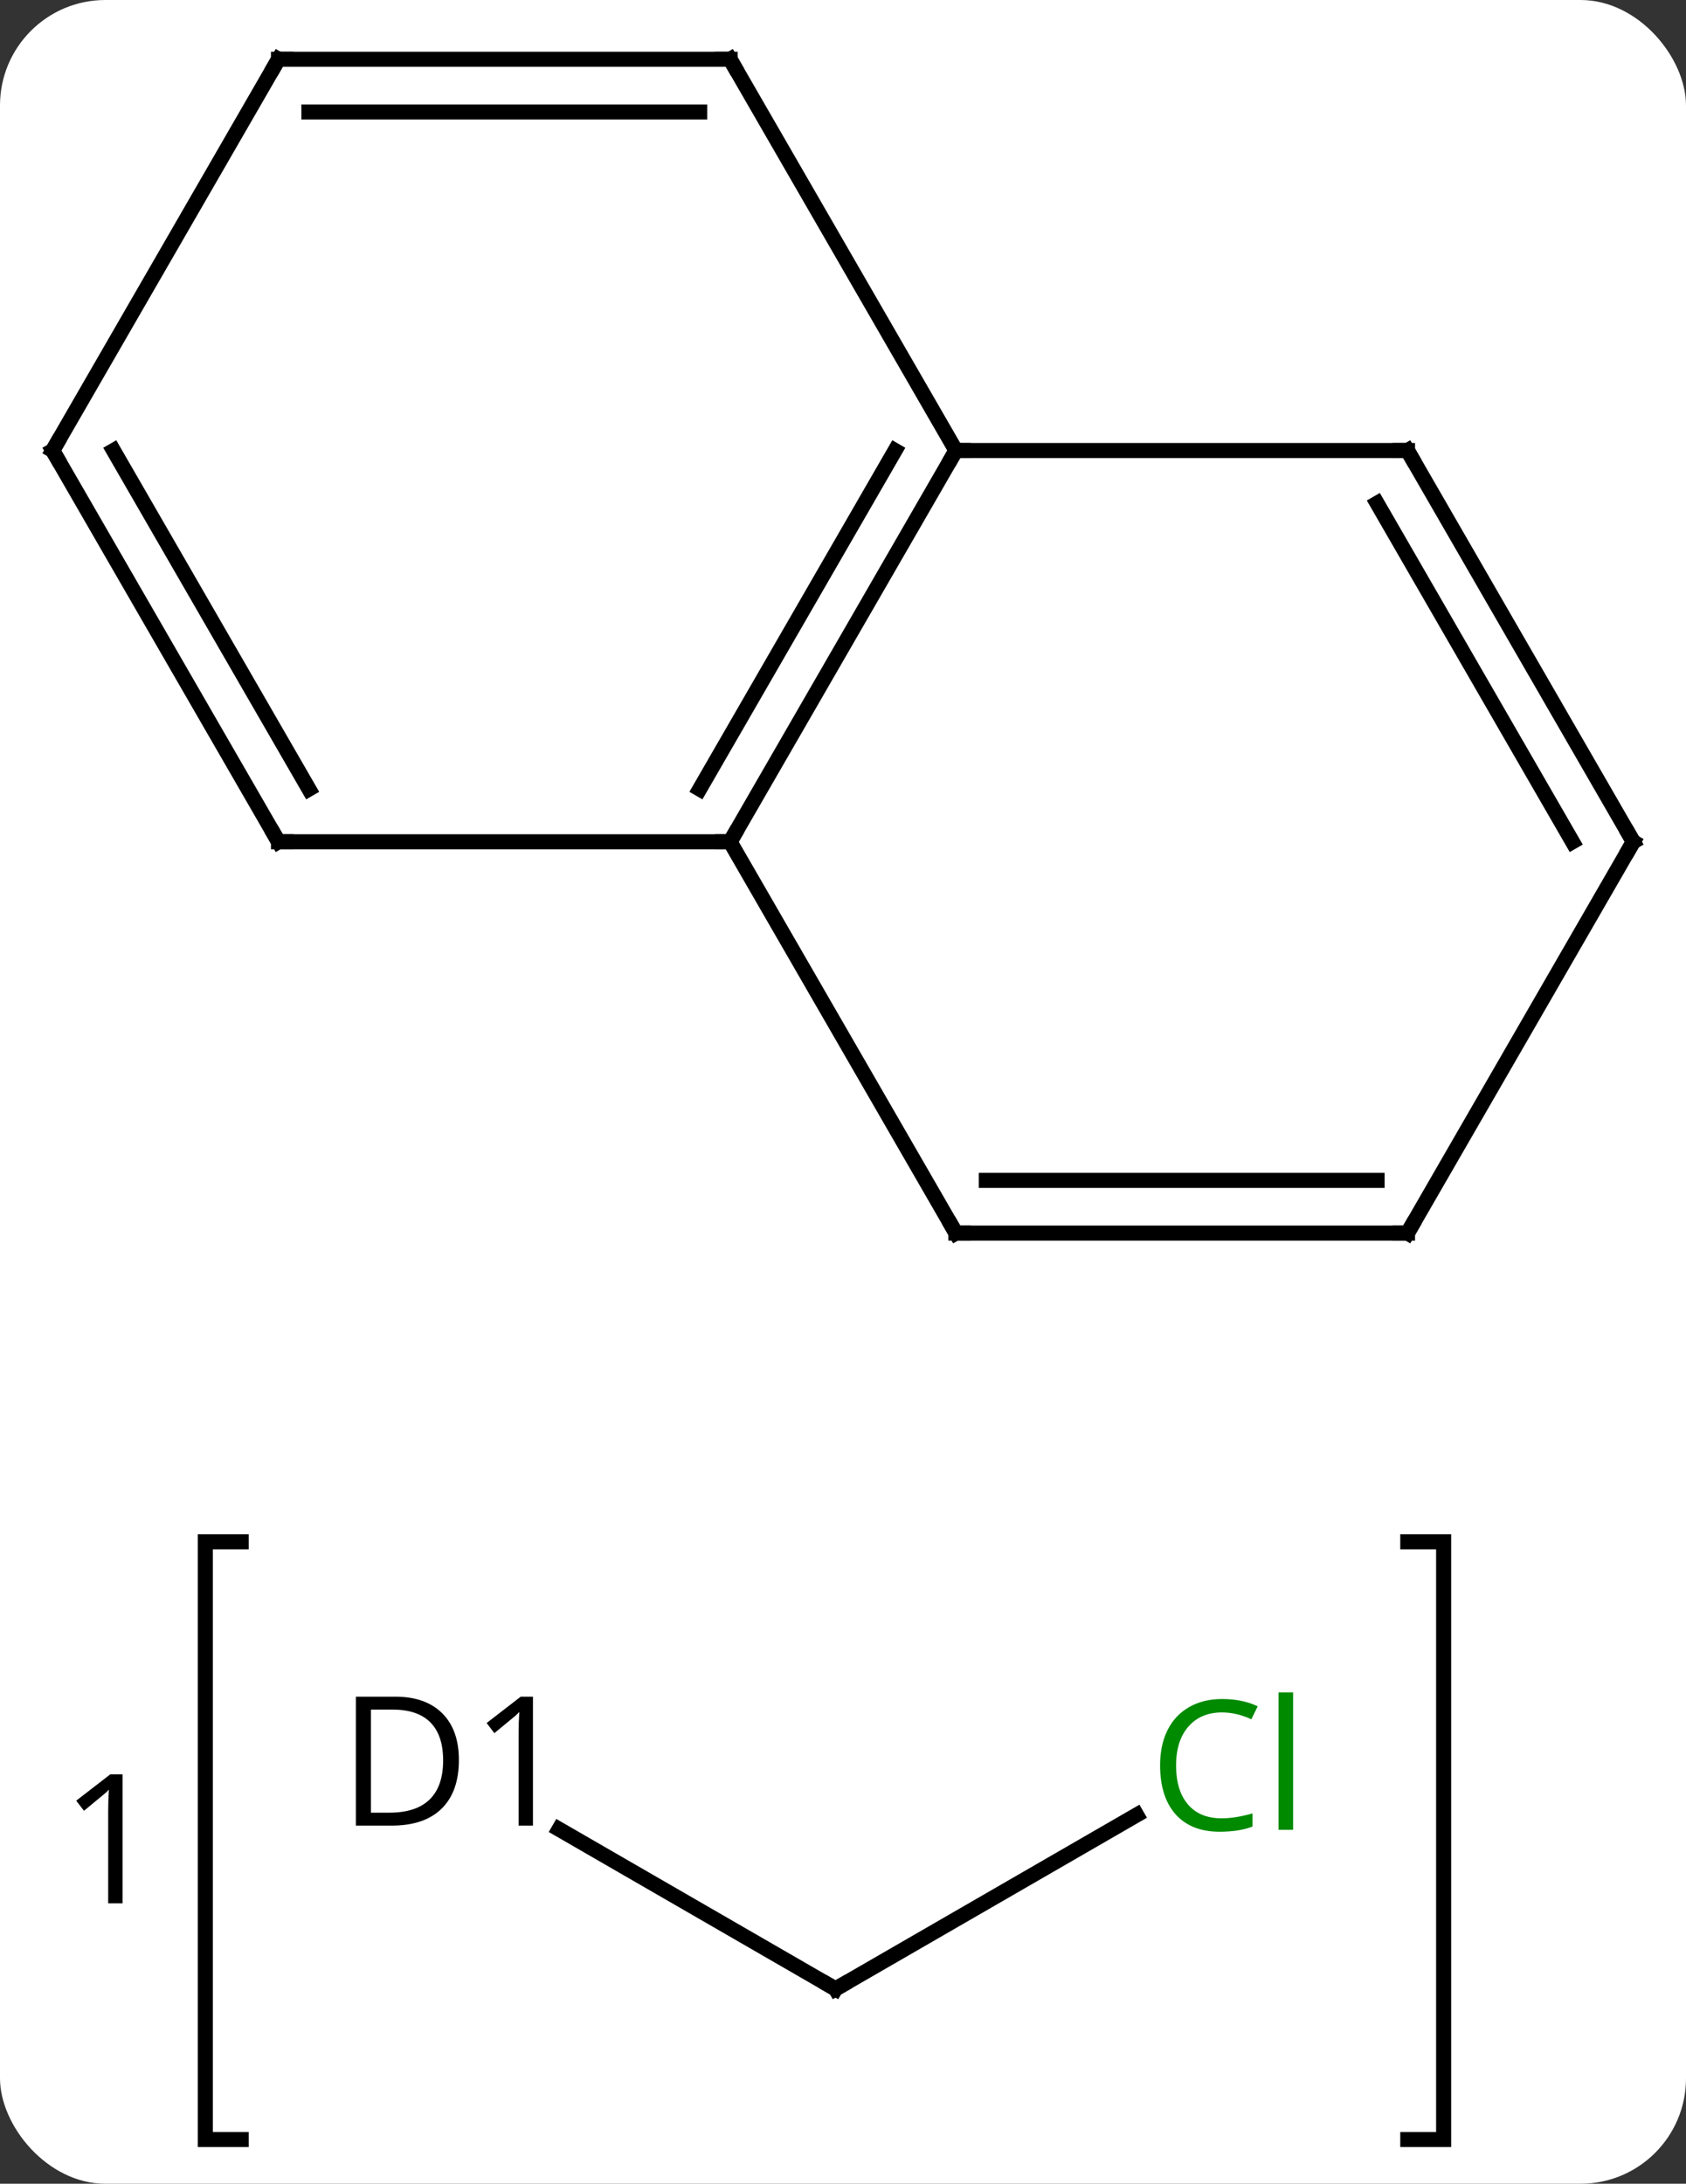 <svg width="112" viewBox="0 0 112 145" style="fill-opacity:1; color-rendering:auto; color-interpolation:auto; text-rendering:auto; stroke:black; stroke-linecap:square; stroke-miterlimit:10; shape-rendering:auto; stroke-opacity:1; fill:black; stroke-dasharray:none; font-weight:normal; stroke-width:1; font-family:'Open Sans'; font-style:normal; stroke-linejoin:miter; font-size:12; stroke-dashoffset:0; image-rendering:auto;" height="145" class="cas-substance-image" xmlns:xlink="http://www.w3.org/1999/xlink" xmlns="http://www.w3.org/2000/svg"><rect x="0" y="0" width="112" height="145" fill="#333333" stroke="none"/><svg class="cas-substance-single-component"><rect y="0" x="0" width="112" stroke="none" ry="7" rx="7" height="145" fill="white" class="cas-substance-group"/><svg y="0" x="0" width="112" viewBox="0 0 112 145" style="fill:black;" height="145" class="cas-substance-single-component-image"><svg><g><g transform="translate(56,68)" style="text-rendering:geometricPrecision; color-rendering:optimizeQuality; color-interpolation:linearRGB; stroke-linecap:butt; image-rendering:optimizeQuality;"><path style="fill:none;" d="M-39.979 34.377 L-42.36 34.377 L-42.36 74.065 L-39.979 74.065"/><path style="fill:none;" d="M37.519 34.377 L39.9 34.377 L39.9 74.065 L37.519 74.065"/><path style="stroke:none;" d="M-47.86 58.377 L-48.813 58.377 L-48.813 52.268 Q-48.813 51.502 -48.766 50.831 Q-48.876 50.956 -49.032 51.088 Q-49.188 51.221 -50.422 52.237 L-50.938 51.565 L-48.672 49.815 L-47.86 49.815 L-47.86 58.377 Z"/><line y2="53.461" y1="64.065" x2="-18.864" x1="-0.498" style="fill:none;"/><line y2="52.514" y1="64.065" x2="19.509" x1="-0.498" style="fill:none;"/><line y2="-38.085" y1="-12.105" x2="7.5" x1="-7.5" style="fill:none;"/><line y2="-38.085" y1="-15.605" x2="3.458" x1="-9.521" style="fill:none;"/><line y2="-12.105" y1="-12.105" x2="-37.5" x1="-7.5" style="fill:none;"/><line y2="13.878" y1="-12.105" x2="7.5" x1="-7.5" style="fill:none;"/><line y2="-38.085" y1="-38.085" x2="37.5" x1="7.5" style="fill:none;"/><line y2="-64.065" y1="-38.085" x2="-7.5" x1="7.5" style="fill:none;"/><line y2="-38.085" y1="-12.105" x2="-52.5" x1="-37.5" style="fill:none;"/><line y2="-38.085" y1="-15.605" x2="-48.459" x1="-35.479" style="fill:none;"/><line y2="13.878" y1="13.878" x2="37.5" x1="7.5" style="fill:none;"/><line y2="10.378" y1="10.378" x2="35.479" x1="9.521" style="fill:none;"/><line y2="-12.105" y1="-38.085" x2="52.5" x1="37.5" style="fill:none;"/><line y2="-12.105" y1="-34.585" x2="48.459" x1="35.479" style="fill:none;"/><line y2="-64.065" y1="-64.065" x2="-37.5" x1="-7.5" style="fill:none;"/><line y2="-60.565" y1="-60.565" x2="-35.479" x1="-9.521" style="fill:none;"/><line y2="-64.065" y1="-38.085" x2="-37.5" x1="-52.5" style="fill:none;"/><line y2="-12.105" y1="13.878" x2="52.5" x1="37.5" style="fill:none;"/><path style="fill:none; stroke-miterlimit:5;" d="M-0.931 63.815 L-0.498 64.065 L-0.065 63.815"/><path style="stroke-miterlimit:5; stroke:none;" d="M-25.516 48.862 Q-25.516 50.971 -26.665 52.096 Q-27.813 53.221 -29.985 53.221 L-32.36 53.221 L-32.36 44.659 L-29.735 44.659 Q-27.735 44.659 -26.625 45.76 Q-25.516 46.862 -25.516 48.862 ZM-26.563 48.893 Q-26.563 47.221 -27.407 46.37 Q-28.25 45.518 -29.907 45.518 L-31.36 45.518 L-31.36 52.362 L-30.141 52.362 Q-28.36 52.362 -27.461 51.487 Q-26.563 50.612 -26.563 48.893 ZM-20.596 53.221 L-21.549 53.221 L-21.549 47.112 Q-21.549 46.346 -21.502 45.674 Q-21.612 45.799 -21.768 45.932 Q-21.924 46.065 -23.159 47.081 L-23.674 46.409 L-21.409 44.659 L-20.596 44.659 L-20.596 53.221 Z"/></g><g transform="translate(56,68)" style="stroke-linecap:butt; fill:rgb(0,138,0); text-rendering:geometricPrecision; color-rendering:optimizeQuality; image-rendering:optimizeQuality; font-family:'Open Sans'; stroke:rgb(0,138,0); color-interpolation:linearRGB; stroke-miterlimit:5;"><path style="stroke:none;" d="M25.173 45.706 Q23.767 45.706 22.947 46.643 Q22.127 47.581 22.127 49.221 Q22.127 50.893 22.916 51.815 Q23.705 52.737 25.158 52.737 Q26.064 52.737 27.205 52.409 L27.205 53.284 Q26.314 53.627 25.017 53.627 Q23.127 53.627 22.095 52.471 Q21.064 51.315 21.064 49.206 Q21.064 47.877 21.556 46.885 Q22.048 45.893 22.986 45.354 Q23.923 44.815 25.189 44.815 Q26.533 44.815 27.548 45.299 L27.127 46.159 Q26.142 45.706 25.173 45.706 ZM29.9 53.502 L28.931 53.502 L28.931 44.377 L29.9 44.377 L29.9 53.502 Z"/><path style="fill:none; stroke:black;" d="M-7.25 -12.538 L-7.5 -12.105 L-8 -12.105"/><path style="fill:none; stroke:black;" d="M7.25 -37.652 L7.5 -38.085 L8 -38.085"/><path style="fill:none; stroke:black;" d="M-37 -12.105 L-37.5 -12.105 L-37.75 -12.538"/><path style="fill:none; stroke:black;" d="M7.25 13.445 L7.5 13.878 L8 13.878"/><path style="fill:none; stroke:black;" d="M37 -38.085 L37.5 -38.085 L37.75 -37.652"/><path style="fill:none; stroke:black;" d="M-7.25 -63.632 L-7.5 -64.065 L-8 -64.065"/><path style="fill:none; stroke:black;" d="M-52.25 -37.652 L-52.5 -38.085 L-52.25 -38.518"/><path style="fill:none; stroke:black;" d="M37 13.878 L37.5 13.878 L37.75 13.445"/><path style="fill:none; stroke:black;" d="M52.25 -12.538 L52.5 -12.105 L52.25 -11.672"/><path style="fill:none; stroke:black;" d="M-37 -64.065 L-37.5 -64.065 L-37.75 -63.632"/></g></g></svg></svg></svg></svg>